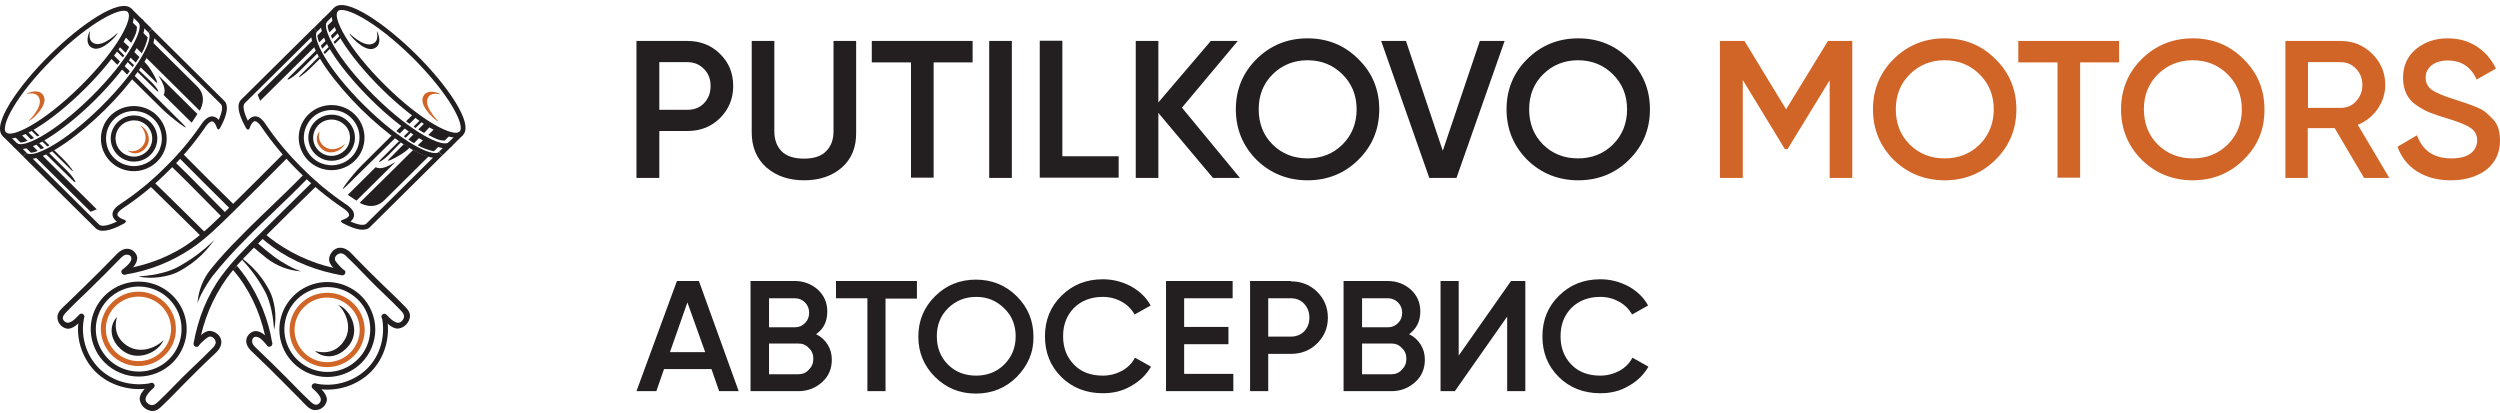 <svg width="224" height="37" viewBox="0 0 224 37" fill="none" xmlns="http://www.w3.org/2000/svg">
<path d="M64.435 35.048L63.748 33.068H59.497L58.809 35.048H57.027L60.653 25.178H62.622L66.186 35.048H64.435ZM60.028 31.552H63.185L61.591 27.096L60.028 31.552ZM73.124 29.943C73.562 30.16 73.906 30.469 74.156 30.871C74.406 31.273 74.531 31.707 74.531 32.233C74.531 33.037 74.25 33.718 73.656 34.244C73.062 34.77 72.374 35.048 71.53 35.048H67.248V25.178H71.218C72.03 25.178 72.718 25.457 73.281 25.952C73.843 26.478 74.125 27.127 74.125 27.901C74.125 28.798 73.812 29.448 73.124 29.943ZM71.218 26.725H68.905V29.324H71.218C71.593 29.324 71.874 29.201 72.124 28.953C72.374 28.705 72.499 28.396 72.499 28.025C72.499 27.653 72.374 27.344 72.124 27.096C71.874 26.849 71.593 26.725 71.218 26.725ZM71.53 33.532C71.905 33.532 72.218 33.408 72.468 33.13C72.749 32.852 72.874 32.542 72.874 32.14C72.874 31.769 72.749 31.428 72.468 31.181C72.218 30.902 71.905 30.779 71.53 30.779H68.905V33.532H71.53ZM82.157 25.209V26.756H79.344V35.048H77.719V26.725H74.906V25.178H82.157V25.209ZM91.097 33.78C90.097 34.77 88.878 35.265 87.44 35.265C86.002 35.265 84.783 34.77 83.783 33.78C82.783 32.79 82.282 31.583 82.282 30.16C82.282 28.736 82.783 27.53 83.783 26.54C84.783 25.549 86.002 25.054 87.44 25.054C88.878 25.054 90.097 25.549 91.097 26.54C92.097 27.53 92.597 28.736 92.597 30.16C92.628 31.552 92.097 32.759 91.097 33.78ZM84.939 32.666C85.627 33.347 86.471 33.656 87.471 33.656C88.471 33.656 89.315 33.316 89.972 32.666C90.659 31.985 91.003 31.15 91.003 30.129C91.003 29.108 90.659 28.272 89.972 27.622C89.284 26.942 88.471 26.601 87.471 26.601C86.471 26.601 85.627 26.942 84.939 27.622C84.252 28.303 83.939 29.139 83.939 30.129C83.939 31.119 84.252 31.985 84.939 32.666ZM98.817 35.234C97.317 35.234 96.067 34.739 95.098 33.78C94.097 32.79 93.629 31.583 93.629 30.129C93.629 28.674 94.129 27.468 95.098 26.509C96.098 25.518 97.317 25.023 98.817 25.023C99.724 25.023 100.536 25.24 101.318 25.642C102.099 26.075 102.693 26.632 103.099 27.375L101.662 28.179C101.38 27.684 101.005 27.313 100.505 27.035C100.005 26.756 99.442 26.601 98.817 26.601C97.754 26.601 96.879 26.942 96.223 27.592C95.567 28.272 95.254 29.108 95.254 30.129C95.254 31.15 95.567 31.985 96.223 32.666C96.879 33.347 97.754 33.656 98.817 33.656C99.442 33.656 100.005 33.501 100.536 33.223C101.036 32.944 101.443 32.542 101.693 32.047L103.131 32.852C102.724 33.563 102.13 34.151 101.349 34.584C100.568 35.048 99.724 35.234 98.817 35.234ZM106.1 33.501H110.507V35.048H104.475V25.178H110.445V26.725H106.1V29.293H110.069V30.84H106.1V33.501ZM115.664 25.209C116.602 25.209 117.384 25.518 118.009 26.137C118.634 26.756 118.978 27.53 118.978 28.458C118.978 29.355 118.665 30.129 118.009 30.779C117.384 31.397 116.602 31.707 115.664 31.707H113.633V35.048H112.007V25.178H115.664V25.209ZM115.664 30.16C116.133 30.16 116.54 30.005 116.852 29.696C117.165 29.355 117.321 28.953 117.321 28.458C117.321 27.963 117.165 27.561 116.852 27.22C116.54 26.88 116.133 26.725 115.664 26.725H113.633V30.16H115.664ZM126.26 29.943C126.698 30.16 127.042 30.469 127.292 30.871C127.542 31.273 127.667 31.707 127.667 32.233C127.667 33.037 127.386 33.718 126.792 34.244C126.198 34.77 125.51 35.048 124.666 35.048H120.384V25.178H124.354C125.166 25.178 125.854 25.457 126.417 25.952C126.979 26.478 127.261 27.127 127.261 27.901C127.261 28.798 126.917 29.448 126.26 29.943ZM124.354 26.725H122.041V29.324H124.354C124.729 29.324 125.01 29.201 125.26 28.953C125.51 28.705 125.635 28.396 125.635 28.025C125.635 27.653 125.51 27.344 125.26 27.096C125.01 26.849 124.698 26.725 124.354 26.725ZM124.666 33.532C125.041 33.532 125.354 33.408 125.604 33.13C125.885 32.852 126.01 32.542 126.01 32.14C126.01 31.769 125.885 31.428 125.604 31.181C125.354 30.902 125.041 30.779 124.666 30.779H122.041V33.532H124.666ZM135.043 35.048V28.365L130.355 35.048H129.073V25.178H130.699V31.861L135.387 25.178H136.669V35.048H135.043ZM143.389 35.234C141.889 35.234 140.638 34.739 139.669 33.78C138.669 32.79 138.2 31.583 138.2 30.129C138.2 28.674 138.7 27.468 139.669 26.509C140.67 25.518 141.889 25.023 143.389 25.023C144.295 25.023 145.108 25.24 145.889 25.642C146.671 26.075 147.265 26.632 147.671 27.375L146.233 28.179C145.952 27.684 145.577 27.313 145.077 27.035C144.577 26.756 144.014 26.601 143.389 26.601C142.326 26.601 141.451 26.942 140.795 27.592C140.138 28.272 139.826 29.108 139.826 30.129C139.826 31.15 140.138 31.985 140.795 32.666C141.451 33.347 142.326 33.656 143.389 33.656C144.014 33.656 144.577 33.501 145.108 33.223C145.608 32.944 146.014 32.542 146.264 32.047L147.702 32.852C147.296 33.563 146.702 34.151 145.921 34.584C145.139 35.048 144.295 35.234 143.389 35.234Z" fill="#231F20"/>
<path d="M61.598 3.67C62.762 3.67 63.732 4.054 64.508 4.823C65.306 5.591 65.694 6.551 65.694 7.704C65.694 8.835 65.306 9.795 64.508 10.585C63.732 11.353 62.762 11.738 61.598 11.738H59.075V15.942H57.027V3.67H61.598ZM61.598 9.838C62.202 9.838 62.697 9.646 63.086 9.241C63.474 8.835 63.668 8.323 63.668 7.704C63.668 7.085 63.474 6.573 63.086 6.189C62.697 5.783 62.202 5.57 61.598 5.57H59.075V9.838H61.598ZM75.439 15.003C74.555 15.771 73.434 16.155 72.054 16.155C70.674 16.155 69.553 15.771 68.669 15.003C67.785 14.213 67.354 13.167 67.354 11.866V3.67H69.381V11.759C69.381 12.506 69.596 13.103 70.028 13.552C70.48 14 71.149 14.213 72.033 14.213C72.916 14.213 73.585 14 74.016 13.552C74.469 13.103 74.684 12.506 74.684 11.759V3.67H76.711V11.866C76.733 13.189 76.301 14.235 75.439 15.003ZM87.146 3.67V5.591H83.653V15.921H81.626V5.591H78.112V3.67H87.146ZM88.633 3.67H90.66V15.942H88.633V3.67ZM95.187 14H100.232V15.921H93.161V3.649H95.187V14ZM111.098 15.942H108.683L103.789 10.116V15.942H101.763V3.67H103.789V9.176L108.489 3.67H110.904L105.902 9.646L111.098 15.942ZM121.705 14.32C120.476 15.536 118.946 16.155 117.156 16.155C115.367 16.155 113.836 15.536 112.586 14.32C111.357 13.082 110.732 11.567 110.732 9.795C110.732 8.024 111.357 6.509 112.586 5.292C113.836 4.054 115.367 3.436 117.156 3.436C118.946 3.436 120.476 4.054 121.705 5.292C122.956 6.509 123.581 8.024 123.581 9.795C123.581 11.588 122.956 13.082 121.705 14.32ZM114.03 12.954C114.871 13.786 115.927 14.192 117.156 14.192C118.385 14.192 119.441 13.786 120.282 12.954C121.123 12.122 121.554 11.055 121.554 9.795C121.554 8.536 121.123 7.49 120.282 6.658C119.441 5.826 118.407 5.399 117.156 5.399C115.927 5.399 114.871 5.826 114.03 6.658C113.189 7.49 112.78 8.536 112.78 9.795C112.78 11.055 113.189 12.122 114.03 12.954ZM128.065 15.942L123.753 3.67H125.974L129.273 13.509L132.593 3.67H134.813L130.501 15.942H128.065ZM145.959 14.32C144.731 15.536 143.2 16.155 141.41 16.155C139.621 16.155 138.09 15.536 136.84 14.32C135.611 13.082 134.986 11.567 134.986 9.795C134.986 8.024 135.611 6.509 136.84 5.292C138.09 4.054 139.621 3.436 141.41 3.436C143.2 3.436 144.731 4.054 145.959 5.292C147.21 6.509 147.835 8.024 147.835 9.795C147.835 11.588 147.21 13.082 145.959 14.32ZM138.263 12.954C139.104 13.786 140.16 14.192 141.389 14.192C142.618 14.192 143.674 13.786 144.515 12.954C145.356 12.122 145.787 11.055 145.787 9.795C145.787 8.536 145.356 7.49 144.515 6.658C143.674 5.826 142.639 5.399 141.389 5.399C140.16 5.399 139.104 5.826 138.263 6.658C137.422 7.49 137.012 8.536 137.012 9.795C137.012 11.055 137.422 12.122 138.263 12.954Z" fill="#231F20"/>
<path d="M165.963 3.67V15.942H163.937V7.192L160.164 13.36H159.926L156.154 7.17V15.942H154.105V3.67H156.305L160.034 9.795L163.786 3.67H165.963ZM178.791 14.32C177.562 15.536 176.031 16.155 174.242 16.155C172.452 16.155 170.922 15.536 169.671 14.32C168.442 13.082 167.817 11.567 167.817 9.795C167.817 8.024 168.442 6.509 169.671 5.292C170.922 4.054 172.452 3.436 174.242 3.436C176.031 3.436 177.562 4.054 178.791 5.292C180.041 6.509 180.667 8.024 180.667 9.795C180.667 11.588 180.041 13.082 178.791 14.32ZM171.116 12.954C171.957 13.786 173.013 14.192 174.242 14.192C175.471 14.192 176.527 13.786 177.368 12.954C178.209 12.122 178.64 11.055 178.64 9.795C178.64 8.536 178.209 7.49 177.368 6.658C176.527 5.826 175.492 5.399 174.242 5.399C172.991 5.399 171.957 5.826 171.116 6.658C170.275 7.49 169.865 8.536 169.865 9.795C169.865 11.055 170.275 12.122 171.116 12.954ZM189.872 3.67V5.591H186.38V15.921H184.353V5.591H180.839V3.67H189.872ZM201.018 14.32C199.79 15.536 198.259 16.155 196.469 16.155C194.68 16.155 193.149 15.536 191.899 14.32C190.67 13.082 190.045 11.567 190.045 9.795C190.045 8.024 190.67 6.509 191.899 5.292C193.149 4.054 194.68 3.436 196.469 3.436C198.259 3.436 199.79 4.054 201.018 5.292C202.269 6.509 202.894 8.024 202.894 9.795C202.916 11.588 202.29 13.082 201.018 14.32ZM193.343 12.954C194.184 13.786 195.241 14.192 196.469 14.192C197.698 14.192 198.755 13.786 199.596 12.954C200.436 12.122 200.868 11.055 200.868 9.795C200.868 8.536 200.436 7.49 199.596 6.658C198.755 5.826 197.72 5.399 196.469 5.399C195.241 5.399 194.184 5.826 193.343 6.658C192.503 7.49 192.093 8.536 192.093 9.795C192.093 11.055 192.503 12.122 193.343 12.954ZM211.82 15.942L209.189 11.481H206.775V15.942H204.77V3.67H209.728C210.828 3.67 211.777 4.054 212.553 4.823C213.329 5.591 213.717 6.509 213.717 7.619C213.717 8.408 213.48 9.112 213.027 9.774C212.574 10.414 211.992 10.884 211.259 11.183L214.083 15.942H211.82ZM206.796 5.57V9.667H209.728C210.267 9.667 210.742 9.475 211.108 9.07C211.475 8.664 211.669 8.195 211.669 7.619C211.669 7.042 211.475 6.551 211.108 6.167C210.72 5.762 210.267 5.57 209.728 5.57H206.796ZM219.581 16.155C218.395 16.155 217.382 15.878 216.541 15.344C215.722 14.811 215.14 14.064 214.816 13.146L216.563 12.122C217.059 13.509 218.093 14.192 219.646 14.192C220.422 14.192 220.982 14.042 221.37 13.744C221.759 13.445 221.953 13.039 221.953 12.57C221.953 12.058 221.737 11.695 221.327 11.439C220.918 11.161 220.185 10.884 219.128 10.564C218.546 10.393 218.05 10.222 217.684 10.073C217.317 9.923 216.929 9.71 216.52 9.433C216.11 9.155 215.808 8.814 215.614 8.408C215.42 8.003 215.312 7.512 215.312 6.978C215.312 5.89 215.7 5.036 216.476 4.396C217.253 3.756 218.201 3.436 219.301 3.436C220.292 3.436 221.155 3.67 221.909 4.161C222.642 4.631 223.225 5.292 223.634 6.146L221.909 7.128C221.392 5.975 220.53 5.42 219.301 5.42C218.719 5.42 218.244 5.57 217.878 5.847C217.533 6.125 217.339 6.487 217.339 6.957C217.339 7.405 217.511 7.768 217.878 8.045C218.244 8.301 218.891 8.579 219.84 8.878C220.314 9.027 220.659 9.155 220.875 9.219C221.09 9.283 221.414 9.411 221.802 9.561C222.211 9.731 222.513 9.881 222.707 10.052C222.901 10.222 223.117 10.414 223.354 10.67C223.591 10.905 223.764 11.204 223.85 11.503C223.936 11.802 224.001 12.164 224.001 12.57C224.001 13.68 223.591 14.555 222.772 15.216C221.931 15.835 220.875 16.155 219.581 16.155Z" fill="#D16527"/>
<path d="M34.161 7.927C31.364 5.158 28.94 1.679 29.947 0.682C30.954 -0.315 34.469 2.085 37.266 4.854C40.063 7.622 42.487 11.102 41.48 12.098C40.473 13.095 36.958 10.696 34.161 7.927ZM36.967 5.158C33.583 1.817 30.786 0.488 30.273 0.996C29.761 1.504 31.113 4.272 34.487 7.622C37.862 10.963 40.659 12.301 41.181 11.794C41.694 11.277 40.333 8.508 36.967 5.158Z" fill="#231F20"/>
<path d="M29.951 0.682L28.105 2.509L28.422 2.823L30.268 0.995L29.951 0.682Z" fill="#231F20"/>
<path d="M41.17 11.783L39.324 13.611L39.641 13.924L41.487 12.097L41.17 11.783Z" fill="#231F20"/>
<path d="M10.023 31.821C9.557 31.359 9.231 30.759 9.1 30.113C8.97 29.467 9.035 28.794 9.296 28.194C9.548 27.585 9.986 27.068 10.536 26.699C11.086 26.33 11.739 26.136 12.401 26.136C13.063 26.136 13.715 26.33 14.265 26.699C14.815 27.068 15.254 27.585 15.505 28.194C15.757 28.803 15.822 29.467 15.701 30.113C15.58 30.759 15.254 31.35 14.778 31.821C14.144 32.448 13.286 32.799 12.401 32.799C11.515 32.799 10.657 32.448 10.023 31.821ZM14.47 27.428C14.06 27.022 13.538 26.745 12.979 26.634C12.41 26.523 11.823 26.579 11.291 26.8C10.76 27.022 10.303 27.391 9.977 27.862C9.66 28.341 9.483 28.895 9.483 29.467C9.483 30.04 9.65 30.593 9.977 31.073C10.294 31.553 10.751 31.922 11.291 32.135C11.823 32.356 12.41 32.411 12.979 32.301C13.547 32.19 14.07 31.913 14.47 31.507C15.021 30.962 15.328 30.233 15.328 29.467C15.319 28.701 15.011 27.972 14.47 27.428Z" fill="#D16527"/>
<path d="M33.204 8.878C30.407 6.11 27.983 2.631 28.99 1.634L29.307 1.948C28.794 2.455 30.146 5.224 33.521 8.574C36.896 11.924 39.693 13.253 40.215 12.745L40.532 13.059C39.572 13.982 36.215 11.869 33.204 8.878Z" fill="#231F20"/>
<path d="M39.325 13.613C38.803 14.12 36.015 12.782 32.631 9.441C29.256 6.1 27.904 3.332 28.417 2.815L28.1 2.501L21.611 8.924C21.192 9.34 21.322 10.17 22.003 11.398C22.003 11.398 22.105 11.638 22.245 11.61C22.357 11.591 22.413 11.361 22.413 11.361C22.459 11.213 22.637 10.881 22.823 10.862C22.991 10.844 23.205 11.038 23.438 11.388C24.417 12.828 25.545 14.176 26.795 15.394C27.988 16.593 29.293 17.673 30.701 18.624C31.26 18.993 31.298 19.205 31.279 19.288C31.251 19.464 30.953 19.611 30.803 19.658C30.803 19.658 30.598 19.713 30.561 19.787C30.505 19.907 30.776 20.027 30.776 20.027C31.941 20.636 32.743 20.747 33.144 20.35L39.632 13.926L39.325 13.613ZM31.4 19.842C31.568 19.731 31.68 19.556 31.717 19.353C31.773 18.993 31.512 18.633 30.943 18.264C29.564 17.332 28.277 16.27 27.112 15.089C25.881 13.889 24.781 12.579 23.821 11.158C23.476 10.622 23.131 10.383 22.776 10.429C22.655 10.447 22.553 10.493 22.45 10.567C22.357 10.632 22.273 10.724 22.208 10.816C21.826 10.032 21.714 9.45 21.937 9.238L27.895 3.341C28.063 4.827 30.076 7.512 32.323 9.746C34.579 11.979 37.292 13.963 38.793 14.129L32.836 20.027C32.631 20.239 32.109 20.165 31.4 19.842Z" fill="#231F20"/>
<path d="M27.633 14.398C27.223 13.992 26.943 13.466 26.822 12.903C26.71 12.34 26.766 11.749 26.989 11.214C27.213 10.678 27.586 10.226 28.071 9.903C28.556 9.58 29.124 9.414 29.712 9.414C30.299 9.414 30.868 9.589 31.352 9.903C31.837 10.226 32.21 10.678 32.434 11.214C32.658 11.749 32.714 12.33 32.602 12.903C32.49 13.466 32.21 13.992 31.791 14.398C31.241 14.942 30.485 15.247 29.712 15.247C28.938 15.247 28.183 14.942 27.633 14.398ZM31.483 10.577C31.129 10.226 30.691 9.995 30.206 9.903C29.721 9.811 29.218 9.857 28.761 10.042C28.304 10.226 27.912 10.549 27.642 10.955C27.372 11.361 27.223 11.841 27.223 12.33C27.223 12.819 27.372 13.299 27.642 13.706C27.912 14.112 28.304 14.435 28.761 14.619C29.218 14.804 29.721 14.859 30.206 14.758C30.691 14.665 31.138 14.425 31.483 14.084C31.949 13.623 32.21 12.986 32.21 12.33C32.22 11.675 31.949 11.048 31.483 10.577Z" fill="#231F20"/>
<path d="M9.388 32.495C8.791 31.904 8.381 31.147 8.213 30.317C8.045 29.495 8.129 28.637 8.456 27.862C8.782 27.087 9.332 26.422 10.04 25.951C10.749 25.481 11.579 25.231 12.427 25.231C13.275 25.231 14.105 25.481 14.814 25.951C15.522 26.422 16.072 27.087 16.399 27.862C16.725 28.637 16.809 29.495 16.641 30.317C16.473 31.138 16.063 31.895 15.466 32.495C14.665 33.288 13.565 33.74 12.427 33.74C11.29 33.74 10.199 33.288 9.388 32.495ZM15.149 26.791C14.609 26.256 13.928 25.896 13.182 25.748C12.437 25.601 11.663 25.674 10.963 25.97C10.264 26.256 9.658 26.745 9.239 27.373C8.819 28 8.586 28.738 8.586 29.486C8.586 30.243 8.81 30.972 9.239 31.599C9.658 32.227 10.264 32.716 10.963 33.002C11.663 33.288 12.437 33.362 13.182 33.224C13.928 33.076 14.618 32.716 15.149 32.181C15.867 31.461 16.268 30.501 16.268 29.486C16.277 28.48 15.867 27.511 15.149 26.791Z" fill="#231F20"/>
<path d="M28.235 13.797C27.946 13.511 27.741 13.142 27.666 12.736C27.582 12.339 27.629 11.914 27.787 11.545C27.946 11.167 28.216 10.844 28.561 10.622C28.906 10.392 29.307 10.271 29.717 10.271C30.127 10.271 30.538 10.392 30.873 10.622C31.218 10.853 31.488 11.176 31.647 11.545C31.805 11.924 31.843 12.339 31.768 12.736C31.684 13.133 31.488 13.502 31.2 13.797C31.004 13.991 30.771 14.148 30.519 14.249C30.267 14.351 29.988 14.406 29.717 14.406C29.438 14.406 29.167 14.351 28.915 14.249C28.654 14.138 28.431 13.982 28.235 13.797ZM30.864 11.185C30.631 10.954 30.342 10.807 30.025 10.742C29.708 10.678 29.372 10.714 29.074 10.834C28.776 10.954 28.515 11.167 28.337 11.434C28.16 11.702 28.058 12.016 28.058 12.339C28.058 12.662 28.151 12.976 28.337 13.243C28.524 13.511 28.776 13.723 29.074 13.843C29.372 13.963 29.708 14 30.025 13.935C30.342 13.871 30.64 13.714 30.864 13.492C31.022 13.345 31.144 13.16 31.227 12.966C31.311 12.773 31.358 12.551 31.358 12.339C31.358 12.127 31.321 11.914 31.237 11.711C31.153 11.508 31.032 11.333 30.864 11.185Z" fill="#231F20"/>
<path d="M28.019 16.289C26.313 17.959 24.607 19.63 22.919 21.309C21.847 22.38 20.775 23.459 19.88 24.678C18.547 26.477 17.736 28.582 17.344 30.769C17.288 31.092 17.782 31.212 17.838 30.898C18.202 28.748 19.05 26.708 20.318 24.927C21.223 23.672 22.36 22.583 23.46 21.485C25.092 19.851 26.733 18.245 28.383 16.639C28.429 16.593 28.457 16.529 28.457 16.464C28.457 16.399 28.429 16.335 28.383 16.289C28.336 16.242 28.271 16.215 28.206 16.215C28.131 16.224 28.066 16.242 28.019 16.289Z" fill="#231F20"/>
<path d="M25.429 13.742C23.807 15.376 22.175 17 20.534 18.615C19.481 19.648 18.427 20.71 17.234 21.587C15.425 22.934 13.309 23.737 11.081 24.115C10.755 24.171 10.894 24.651 11.211 24.604C13.346 24.263 15.369 23.46 17.159 22.26C18.465 21.374 19.583 20.258 20.702 19.169C22.408 17.498 24.096 15.809 25.774 14.12C26.007 13.871 25.653 13.511 25.429 13.742Z" fill="#231F20"/>
<path d="M8.563 33.315C7.91 32.66 7.444 31.847 7.192 30.961C6.94 30.075 6.922 29.143 7.136 28.248L7.565 28.35C7.369 29.171 7.388 30.029 7.621 30.851C7.854 31.663 8.283 32.41 8.88 33.01C10.064 34.182 11.872 34.681 13.597 34.311L13.69 34.736C11.816 35.133 9.849 34.588 8.563 33.315Z" fill="#231F20"/>
<path d="M11.329 24.529C11.711 24.16 12.205 23.782 12.289 23.237C12.364 22.794 11.935 22.342 11.506 22.296C10.956 22.231 10.564 22.646 10.219 23.016C9.427 23.846 8.606 24.649 7.786 25.452C7.208 26.024 6.611 26.587 6.033 27.159C5.726 27.464 5.185 27.861 5.148 28.331C5.129 28.571 5.194 28.811 5.325 29.005C5.465 29.208 5.66 29.347 5.894 29.421C6.49 29.623 7.133 28.867 7.488 28.516C7.525 28.47 7.553 28.405 7.553 28.341C7.553 28.276 7.525 28.221 7.478 28.175C7.432 28.128 7.376 28.101 7.311 28.101C7.245 28.101 7.18 28.119 7.133 28.156C6.844 28.442 6.266 29.171 5.819 28.821C5.371 28.479 5.819 28.091 6.071 27.833C6.677 27.196 7.329 26.596 7.963 25.978C8.868 25.092 9.772 24.206 10.648 23.293C10.779 23.154 10.909 23.025 11.058 22.914C11.31 22.73 11.832 22.803 11.767 23.228C11.711 23.597 11.208 23.939 10.956 24.178C10.928 24.206 10.909 24.225 10.9 24.262C10.891 24.289 10.881 24.326 10.881 24.354C10.881 24.391 10.891 24.418 10.9 24.446C10.909 24.474 10.928 24.502 10.956 24.529C10.975 24.557 11.002 24.575 11.04 24.584C11.068 24.594 11.105 24.603 11.133 24.603C11.17 24.603 11.198 24.594 11.226 24.584C11.273 24.566 11.301 24.557 11.329 24.529Z" fill="#231F20"/>
<path d="M17.822 30.944C18.064 30.667 18.335 30.418 18.642 30.206C18.987 30.002 19.379 30.427 19.323 30.759C19.267 30.944 19.155 31.101 19.006 31.221C18.139 32.125 17.188 32.965 16.302 33.86C15.622 34.543 14.96 35.245 14.261 35.909C13.944 36.214 13.664 36.481 13.235 36.14C12.685 35.688 13.459 35.051 13.785 34.728C14.018 34.497 13.655 34.137 13.431 34.368C13.076 34.728 12.424 35.281 12.526 35.844C12.573 36.093 12.704 36.324 12.89 36.5C13.076 36.675 13.319 36.786 13.571 36.823C14.065 36.887 14.41 36.472 14.727 36.167C15.333 35.595 15.901 34.986 16.489 34.395C17.3 33.583 18.111 32.762 18.941 31.987C19.351 31.599 19.854 31.221 19.836 30.602C19.817 30.095 19.314 29.698 18.847 29.652C18.288 29.596 17.794 30.252 17.458 30.593C17.235 30.824 17.598 31.184 17.822 30.944Z" fill="#231F20"/>
<path d="M27.14 15.708C25.275 17.619 23.289 19.4 21.424 21.319C20.529 22.205 19.681 23.137 18.889 24.116C18.18 24.992 17.77 26.063 17.695 27.18C17.882 26.543 18.488 25.482 19.01 24.78C19.905 23.645 20.865 22.575 21.891 21.55C23.718 19.677 25.676 17.932 27.484 16.059C27.718 15.828 27.363 15.468 27.14 15.708Z" fill="#231F20"/>
<path d="M33.266 3.959C32.474 4.152 31.327 2.999 31.327 2.999C31.215 3.063 32.585 4.651 33.452 4.365C34.375 4.069 33.853 2.805 33.751 2.823C33.751 2.833 34.058 3.774 33.266 3.959Z" fill="#231F20"/>
<path d="M38.286 8.932C38.1 9.716 39.275 10.87 39.275 10.87C39.209 10.981 37.597 9.615 37.876 8.747C38.175 7.834 39.452 8.36 39.433 8.452C39.433 8.461 38.473 8.157 38.286 8.932Z" fill="#D16527"/>
<path d="M28.978 13.06C29.733 13.706 30.656 13.171 30.889 12.885C30.674 13.476 29.574 14.029 28.81 13.319C28.148 12.7 28.39 12.017 28.642 11.777C28.567 11.999 28.549 12.239 28.614 12.47C28.67 12.7 28.801 12.903 28.978 13.06Z" fill="#D16527"/>
<path d="M11.121 30.777C12.529 31.968 14.226 30.98 14.654 30.454C14.254 31.552 12.202 32.577 10.795 31.257C9.564 30.113 10.011 28.848 10.487 28.405C10.496 28.405 9.956 29.78 11.121 30.777Z" fill="#231F20"/>
<path d="M15.852 23.967C17.082 23.312 18.211 22.481 19.199 21.503C18.63 22.269 17.791 23.395 15.926 24.373C15.171 24.761 13.624 25.065 12.402 24.77C14.155 24.659 15.255 24.272 15.852 23.967Z" fill="#231F20"/>
<path d="M31.156 17.461L31.939 17.977L35.286 14.664C35.827 14.129 34.41 15.412 33.664 14.978L31.156 17.461Z" fill="#231F20"/>
<path d="M39.839 12.597L40.37 12.071C40.37 12.071 39.382 11.093 38.804 11.665L38.375 12.089C38.869 12.348 39.326 12.606 39.839 12.597Z" fill="#231F20"/>
<path d="M38.869 13.557L39.354 13.078C39.056 13.013 38.776 12.911 38.506 12.773C38.347 12.69 38.198 12.607 38.04 12.515C38.012 12.515 37.993 12.505 37.965 12.496L37.434 13.022C37.89 13.271 38.366 13.447 38.869 13.557Z" fill="#231F20"/>
<path d="M37.019 13.435L32.227 18.17C32.227 18.17 33.429 18.936 34.417 17.958L38.389 14.026C37.904 13.888 37.447 13.685 37.019 13.435Z" fill="#231F20"/>
<path d="M37.999 11.914C38.166 11.738 38.325 11.563 38.493 11.387C38.81 11.046 38.316 10.769 38.092 10.981C37.877 11.194 37.7 11.378 37.477 11.6C37.598 11.664 37.933 11.877 37.999 11.914Z" fill="#231F20"/>
<path d="M37.093 12.829C37.252 12.672 37.41 12.515 37.597 12.321C37.42 12.22 37.242 12.127 37.065 12.017L36.59 12.506C36.739 12.617 37.093 12.829 37.093 12.829Z" fill="#231F20"/>
<path d="M36.176 12.919L34.834 14.276C34.396 14.719 36.074 13.842 36.522 13.399L36.689 13.233C36.512 13.131 36.344 13.03 36.176 12.919Z" fill="#231F20"/>
<path d="M37.226 11.471C37.422 11.277 37.609 11.102 37.786 10.936C38.131 10.622 37.916 10.502 37.637 10.77L37.059 11.342C37.124 11.388 37.17 11.434 37.226 11.471Z" fill="#231F20"/>
<path d="M35.886 12.726C35.849 12.698 35.802 12.671 35.765 12.634L34.171 14.221C33.63 14.756 34.264 14.443 34.805 13.898C34.805 13.898 35.299 13.391 35.924 12.754C35.914 12.745 35.896 12.735 35.886 12.726Z" fill="#231F20"/>
<path d="M36.355 12.339C36.514 12.173 36.663 12.025 36.822 11.869L36.654 11.758L36.188 12.21C36.234 12.265 36.299 12.302 36.355 12.339Z" fill="#231F20"/>
<path d="M36.691 11.092L37.446 10.345L37.203 10.059C36.933 10.317 36.672 10.575 36.383 10.861C36.476 10.945 36.588 11.018 36.691 11.092Z" fill="#231F20"/>
<path d="M35.816 11.96L36.338 11.443C36.235 11.369 36.133 11.295 36.039 11.212L35.508 11.738C35.61 11.812 35.713 11.895 35.816 11.96Z" fill="#231F20"/>
<path d="M35.122 12.118C33.714 13.512 32.447 14.776 32.447 14.776C31.542 15.662 30.097 17.6 31.001 16.705L35.42 12.358C35.327 12.275 35.225 12.192 35.122 12.118Z" fill="#231F20"/>
<path d="M29.519 2.898L30.274 2.15L29.911 1.744C29.724 1.929 29.557 2.095 29.352 2.289C29.37 2.501 29.426 2.704 29.519 2.898Z" fill="#231F20"/>
<path d="M28.607 3.792L29.138 3.266C29.045 3.1 28.952 2.934 28.868 2.759L28.43 3.193C28.458 3.405 28.514 3.608 28.607 3.792Z" fill="#231F20"/>
<path d="M27.971 3.654L23.086 8.49L23.31 9.035C24.745 7.623 26.629 5.74 28.279 4.116C28.176 3.968 28.074 3.811 27.971 3.654Z" fill="#231F20"/>
<path d="M28.313 4.521L25.983 6.838C25.377 7.438 26.169 7.032 26.775 6.432L28.435 4.789C28.388 4.706 28.351 4.614 28.313 4.521Z" fill="#231F20"/>
<path d="M28.879 4.355L29.336 3.902L29.243 3.718L29.205 3.635L28.758 4.078C28.786 4.179 28.823 4.272 28.879 4.355Z" fill="#231F20"/>
<path d="M29.779 3.469L30.525 2.722L30.31 2.537L29.648 3.192C29.686 3.294 29.732 3.386 29.779 3.469Z" fill="#231F20"/>
<path d="M29.992 3.941C30.271 3.664 30.523 3.415 30.784 3.156L30.691 2.972L29.898 3.756C29.936 3.812 29.954 3.885 29.992 3.941Z" fill="#231F20"/>
<path d="M29.089 4.845L29.583 4.356C29.546 4.3 29.509 4.245 29.472 4.189L28.996 4.669C29.005 4.697 29.052 4.789 29.089 4.845Z" fill="#231F20"/>
<path d="M28.573 5.076L26.96 6.682C26.382 7.254 27.221 6.691 27.799 6.119L28.694 5.233C28.638 5.187 28.601 5.132 28.573 5.076Z" fill="#231F20"/>
<path d="M7.551 8.009C4.754 10.778 1.239 13.177 0.232 12.18C-0.775 11.184 1.649 7.704 4.446 4.936C7.243 2.167 10.758 -0.233 11.765 0.764C12.772 1.761 10.348 5.249 7.551 8.009ZM4.754 5.24C1.379 8.581 0.027 11.35 0.54 11.867C1.053 12.383 3.85 11.036 7.234 7.695C10.609 4.354 11.961 1.586 11.448 1.069C10.935 0.552 8.138 1.899 4.754 5.24Z" fill="#231F20"/>
<path d="M0.547 11.868L0.23 12.182L2.076 14.009L2.393 13.695L0.547 11.868Z" fill="#231F20"/>
<path d="M11.766 0.765L11.449 1.078L13.295 2.906L13.612 2.592L11.766 0.765Z" fill="#231F20"/>
<path d="M31.688 31.913C31.222 32.375 30.616 32.698 29.963 32.827C29.311 32.956 28.63 32.892 28.024 32.633C27.409 32.384 26.887 31.95 26.514 31.406C26.141 30.861 25.945 30.215 25.945 29.56C25.945 28.905 26.141 28.259 26.514 27.714C26.887 27.17 27.409 26.736 28.024 26.487C28.64 26.238 29.311 26.173 29.963 26.293C30.616 26.422 31.213 26.736 31.688 27.206C32.322 27.834 32.676 28.683 32.676 29.56C32.676 30.437 32.322 31.286 31.688 31.913ZM27.25 27.511C26.84 27.917 26.561 28.434 26.449 28.988C26.337 29.551 26.393 30.132 26.617 30.658C26.84 31.184 27.213 31.636 27.689 31.959C28.174 32.273 28.733 32.449 29.311 32.449C29.889 32.449 30.448 32.282 30.933 31.959C31.409 31.646 31.791 31.193 32.005 30.658C32.229 30.132 32.285 29.551 32.173 28.988C32.061 28.425 31.782 27.908 31.371 27.511C30.821 26.967 30.085 26.662 29.311 26.662C28.537 26.662 27.791 26.967 27.25 27.511Z" fill="#D16527"/>
<path d="M8.51 8.96C5.713 11.729 2.198 14.128 1.191 13.132L1.508 12.818C2.03 13.325 4.818 11.987 8.202 8.646C11.577 5.305 12.929 2.537 12.416 2.02L12.733 1.706C13.666 2.657 11.521 5.97 8.51 8.96Z" fill="#231F20"/>
<path d="M13.299 2.906C13.812 3.422 12.46 6.191 9.085 9.532C5.71 12.873 2.913 14.211 2.391 13.704L2.074 14.017L8.563 20.441C8.983 20.856 9.822 20.727 11.062 20.053C11.062 20.053 11.304 19.951 11.276 19.813C11.257 19.702 11.024 19.647 11.024 19.647C10.875 19.601 10.54 19.425 10.521 19.241C10.502 19.075 10.698 18.863 11.052 18.632C12.507 17.663 13.858 16.555 15.089 15.319C16.301 14.137 17.392 12.845 18.352 11.452C18.725 10.898 18.939 10.861 19.023 10.88C19.201 10.907 19.35 11.203 19.396 11.35C19.396 11.35 19.452 11.553 19.527 11.59C19.648 11.646 19.769 11.378 19.769 11.378C20.385 10.224 20.496 9.431 20.096 9.034L13.607 2.61L13.299 2.906ZM19.592 10.75C19.536 10.667 19.462 10.593 19.378 10.547C19.294 10.492 19.201 10.455 19.098 10.437C18.734 10.381 18.371 10.63 17.998 11.203C17.056 12.568 15.984 13.842 14.791 14.996C13.579 16.214 12.255 17.303 10.819 18.253C10.278 18.595 10.036 18.936 10.083 19.287C10.101 19.407 10.148 19.509 10.223 19.61C10.288 19.712 10.381 19.785 10.474 19.85C9.682 20.228 9.094 20.33 8.88 20.118L2.932 14.22C4.433 14.054 7.146 12.061 9.402 9.837C11.658 7.603 13.663 4.918 13.831 3.432L19.788 9.329C19.993 9.523 19.909 10.04 19.592 10.75Z" fill="#231F20"/>
<path d="M14.077 14.478C13.667 14.884 13.136 15.161 12.567 15.281C11.998 15.392 11.402 15.337 10.861 15.115C10.32 14.894 9.863 14.524 9.537 14.044C9.211 13.565 9.043 13.002 9.043 12.42C9.043 11.839 9.22 11.276 9.537 10.796C9.863 10.316 10.32 9.947 10.861 9.725C11.402 9.504 11.989 9.449 12.567 9.559C13.136 9.67 13.667 9.947 14.077 10.362C14.627 10.907 14.935 11.654 14.935 12.42C14.944 13.186 14.637 13.925 14.077 14.478ZM10.227 10.667C9.873 11.017 9.64 11.451 9.546 11.931C9.453 12.411 9.5 12.909 9.686 13.362C9.873 13.814 10.199 14.201 10.609 14.469C11.019 14.737 11.504 14.884 11.998 14.884C12.492 14.884 12.977 14.737 13.387 14.469C13.798 14.192 14.124 13.814 14.31 13.362C14.497 12.909 14.553 12.411 14.45 11.931C14.357 11.451 14.115 11.008 13.77 10.667C13.304 10.205 12.66 9.947 11.998 9.947C11.336 9.947 10.703 10.196 10.227 10.667Z" fill="#231F20"/>
<path d="M32.368 32.532C31.772 33.123 31.007 33.529 30.168 33.695C29.329 33.861 28.471 33.778 27.688 33.455C26.905 33.132 26.234 32.587 25.758 31.886C25.283 31.185 25.031 30.363 25.031 29.523C25.031 28.684 25.283 27.862 25.758 27.161C26.234 26.459 26.896 25.915 27.688 25.592C28.471 25.269 29.338 25.186 30.168 25.352C30.998 25.518 31.762 25.924 32.368 26.515C33.17 27.308 33.627 28.398 33.627 29.523C33.627 30.659 33.17 31.738 32.368 32.532ZM26.607 26.829C26.066 27.364 25.703 28.038 25.553 28.776C25.404 29.514 25.479 30.28 25.777 30.972C26.066 31.665 26.56 32.264 27.194 32.68C27.828 33.095 28.574 33.326 29.329 33.326C30.094 33.326 30.83 33.104 31.464 32.68C32.098 32.255 32.592 31.665 32.881 30.972C33.17 30.28 33.245 29.514 33.105 28.776C32.956 28.038 32.592 27.355 32.051 26.829C31.324 26.118 30.355 25.721 29.329 25.721C28.313 25.721 27.334 26.118 26.607 26.829Z" fill="#231F20"/>
<path d="M13.479 13.879C13.19 14.165 12.817 14.368 12.407 14.442C12.006 14.525 11.578 14.479 11.204 14.322C10.822 14.165 10.496 13.898 10.272 13.556C10.039 13.215 9.918 12.818 9.918 12.412C9.918 12.006 10.039 11.6 10.272 11.267C10.505 10.926 10.832 10.658 11.204 10.501C11.587 10.344 12.006 10.307 12.407 10.381C12.808 10.464 13.181 10.658 13.479 10.944C13.675 11.138 13.824 11.369 13.936 11.618C14.039 11.867 14.095 12.135 14.095 12.412C14.095 12.688 14.039 12.956 13.936 13.205C13.824 13.454 13.675 13.685 13.479 13.879ZM10.832 11.258C10.598 11.489 10.44 11.775 10.384 12.089C10.319 12.402 10.356 12.735 10.477 13.03C10.598 13.325 10.813 13.584 11.083 13.759C11.354 13.934 11.671 14.036 11.997 14.036C12.323 14.036 12.64 13.944 12.911 13.759C13.181 13.584 13.395 13.325 13.517 13.03C13.638 12.735 13.675 12.402 13.61 12.089C13.545 11.775 13.386 11.479 13.162 11.258C13.013 11.11 12.827 10.99 12.631 10.907C12.435 10.824 12.221 10.787 11.997 10.787C11.783 10.787 11.568 10.834 11.363 10.907C11.167 10.99 10.99 11.11 10.832 11.258Z" fill="#231F20"/>
<path d="M20.687 18.773L20.724 18.717C20.799 18.588 20.892 18.468 21.004 18.376C19.447 16.844 17.899 15.312 16.37 13.761C16.324 13.715 16.258 13.688 16.193 13.688C16.128 13.688 16.063 13.715 16.016 13.761C15.969 13.807 15.941 13.872 15.941 13.937C15.941 14.001 15.969 14.066 16.016 14.112C17.554 15.662 19.12 17.222 20.687 18.773Z" fill="#231F20"/>
<path d="M30.762 24.179C28.59 23.819 26.529 22.98 24.73 21.724C24.376 21.475 24.04 21.207 23.704 20.931C23.583 21.041 23.471 21.161 23.359 21.272C23.723 21.577 24.087 21.881 24.478 22.158C26.296 23.478 28.422 24.281 30.631 24.668C30.948 24.724 31.088 24.235 30.762 24.179Z" fill="#231F20"/>
<path d="M18.457 20.903C16.909 19.361 15.352 17.829 13.786 16.307C13.553 16.076 13.19 16.436 13.423 16.657C14.98 18.18 16.527 19.703 18.066 21.217C18.187 21.115 18.317 21.014 18.457 20.903Z" fill="#231F20"/>
<path d="M24.392 30.733C24.047 28.619 23.236 26.617 22.024 24.845C21.772 24.485 21.502 24.134 21.222 23.802L21.138 23.903C21.054 23.996 20.952 24.079 20.84 24.134C21.017 24.346 21.185 24.558 21.353 24.771C22.714 26.57 23.525 28.656 23.907 30.862C23.954 31.185 24.448 31.047 24.392 30.733Z" fill="#231F20"/>
<path d="M33.196 33.352C32.535 33.998 31.714 34.46 30.819 34.709C29.924 34.958 28.983 34.977 28.078 34.764L28.181 34.34C29.01 34.534 29.878 34.515 30.707 34.284C31.528 34.054 32.283 33.629 32.889 33.038C34.073 31.866 34.576 30.076 34.203 28.369L34.632 28.276C35.042 30.131 34.483 32.079 33.196 33.352Z" fill="#231F20"/>
<path d="M24.325 30.621C23.953 30.243 23.57 29.754 23.02 29.671C22.573 29.597 22.116 30.021 22.069 30.446C22.004 30.99 22.424 31.378 22.797 31.719C23.636 32.504 24.447 33.316 25.258 34.128C25.836 34.7 26.404 35.291 26.983 35.863C27.281 36.168 27.691 36.703 28.157 36.74C28.4 36.758 28.642 36.694 28.838 36.565C29.043 36.426 29.183 36.232 29.257 36.002C29.462 35.411 28.698 34.774 28.344 34.423C28.297 34.386 28.232 34.359 28.166 34.359C28.101 34.359 28.045 34.386 27.999 34.433C27.952 34.479 27.924 34.534 27.924 34.599C27.924 34.663 27.943 34.728 27.98 34.774C28.269 35.06 29.006 35.632 28.651 36.075C28.306 36.518 27.915 36.075 27.654 35.826C27.01 35.226 26.404 34.58 25.78 33.953C24.885 33.057 23.99 32.162 23.067 31.295C22.927 31.166 22.797 31.036 22.685 30.88C22.498 30.63 22.573 30.113 23.002 30.178C23.375 30.233 23.719 30.732 23.962 30.981C24.008 31.027 24.074 31.055 24.139 31.055C24.204 31.055 24.27 31.027 24.316 30.981C24.363 30.935 24.391 30.87 24.391 30.806C24.4 30.741 24.372 30.677 24.325 30.621Z" fill="#231F20"/>
<path d="M30.802 24.188C30.523 23.948 30.271 23.681 30.056 23.376C29.851 23.035 30.28 22.647 30.616 22.702C30.802 22.758 30.961 22.869 31.082 23.016C31.996 23.875 32.844 24.816 33.739 25.693C34.429 26.366 35.137 27.022 35.809 27.714C36.116 28.027 36.387 28.304 36.042 28.729C35.585 29.273 34.942 28.507 34.615 28.184C34.382 27.954 34.019 28.314 34.252 28.535C34.615 28.886 35.175 29.532 35.743 29.43C35.995 29.384 36.228 29.255 36.405 29.07C36.583 28.886 36.694 28.646 36.732 28.397C36.797 27.907 36.377 27.566 36.07 27.252C35.492 26.652 34.876 26.089 34.28 25.508C33.459 24.705 32.63 23.902 31.846 23.081C31.455 22.675 31.073 22.176 30.448 22.195C29.935 22.213 29.534 22.712 29.488 23.173C29.432 23.727 30.094 24.216 30.439 24.548C30.681 24.761 31.045 24.41 30.802 24.188Z" fill="#231F20"/>
<path d="M20.367 19.222C18.829 17.69 17.337 16.103 15.771 14.608C15.537 14.386 15.174 14.737 15.407 14.958C16.983 16.463 18.484 18.05 20.031 19.591C20.143 19.471 20.255 19.351 20.367 19.222Z" fill="#231F20"/>
<path d="M24.572 23.006C24.022 22.59 23.491 22.148 22.978 21.695C22.866 21.825 22.745 21.954 22.633 22.083C23.015 22.424 23.407 22.757 23.891 23.135C24.777 23.827 25.859 24.242 26.987 24.316C26.362 24.132 25.28 23.532 24.572 23.006Z" fill="#231F20"/>
<path d="M3.549 8.906C3.745 9.69 2.58 10.825 2.58 10.825C2.645 10.936 4.248 9.579 3.959 8.721C3.661 7.807 2.384 8.324 2.403 8.426C2.412 8.426 3.363 8.13 3.549 8.906Z" fill="#D16527"/>
<path d="M8.565 3.93C9.358 4.115 10.523 2.952 10.523 2.952C10.635 3.017 9.255 4.613 8.379 4.336C7.456 4.041 7.987 2.777 8.08 2.795C8.08 2.795 7.782 3.746 8.565 3.93Z" fill="#231F20"/>
<path d="M12.733 13.14C13.386 12.392 12.845 11.479 12.556 11.248C13.153 11.46 13.712 12.549 12.994 13.315C12.37 13.971 11.68 13.731 11.438 13.481C11.661 13.555 11.904 13.574 12.137 13.509C12.37 13.444 12.575 13.315 12.733 13.14Z" fill="#D16527"/>
<path d="M30.623 30.814C31.825 29.421 30.828 27.741 30.296 27.316C31.406 27.713 32.441 29.744 31.107 31.137C29.951 32.355 28.674 31.912 28.227 31.442C28.236 31.442 29.625 31.968 30.623 30.814Z" fill="#231F20"/>
<path d="M24.157 26.069C23.579 24.943 22.749 23.956 21.733 23.181L21.668 23.255C22.498 24.122 23.197 25.091 23.756 26.143C24.064 26.734 24.446 27.823 24.558 29.549C24.856 28.349 24.558 26.817 24.157 26.069Z" fill="#231F20"/>
<path d="M17.175 10.991L17.688 10.215L14.341 6.902C13.801 6.367 15.097 7.77 14.658 8.508L17.175 10.991Z" fill="#231F20"/>
<path d="M12.268 2.4L11.736 1.864C11.736 1.864 10.748 2.843 11.326 3.415L11.755 3.839C12.025 3.359 12.277 2.907 12.268 2.4Z" fill="#231F20"/>
<path d="M13.24 3.35L12.755 2.87C12.69 3.165 12.588 3.442 12.448 3.71C12.364 3.876 12.28 4.014 12.187 4.171C12.187 4.199 12.177 4.218 12.168 4.245L12.699 4.771C12.951 4.328 13.128 3.848 13.24 3.35Z" fill="#231F20"/>
<path d="M13.109 5.185L17.892 9.92C17.892 9.92 18.666 8.729 17.678 7.751L13.706 3.819C13.575 4.299 13.37 4.761 13.109 5.185Z" fill="#231F20"/>
<path d="M11.575 4.215C11.398 4.049 11.221 3.892 11.044 3.726C10.699 3.412 10.419 3.901 10.633 4.123C10.848 4.335 11.034 4.511 11.258 4.732C11.333 4.612 11.538 4.28 11.575 4.215Z" fill="#231F20"/>
<path d="M12.492 5.113C12.334 4.956 12.175 4.799 11.979 4.614C11.886 4.79 11.784 4.965 11.672 5.14L12.166 5.611C12.287 5.454 12.492 5.113 12.492 5.113Z" fill="#231F20"/>
<path d="M12.594 6.026L13.964 7.355C14.412 7.789 13.526 6.128 13.079 5.685L12.911 5.519C12.808 5.694 12.706 5.86 12.594 6.026Z" fill="#231F20"/>
<path d="M11.135 4.974C10.939 4.78 10.762 4.596 10.595 4.42C10.277 4.088 10.156 4.291 10.427 4.568C10.623 4.762 10.809 4.946 11.005 5.14C11.051 5.085 11.098 5.039 11.135 4.974Z" fill="#231F20"/>
<path d="M12.394 6.304C12.366 6.34 12.338 6.387 12.301 6.423C12.832 6.95 13.373 7.476 13.904 8.002C14.454 8.537 14.128 7.909 13.587 7.374C13.587 7.374 13.075 6.885 12.431 6.267C12.413 6.276 12.403 6.285 12.394 6.304Z" fill="#231F20"/>
<path d="M12.009 5.841C11.841 5.684 11.692 5.537 11.534 5.38C11.496 5.435 11.459 5.491 11.422 5.546L11.888 6.007C11.935 5.952 11.972 5.897 12.009 5.841Z" fill="#231F20"/>
<path d="M10.743 5.5L9.988 4.753L9.699 4.993L10.51 5.805C10.594 5.713 10.678 5.602 10.743 5.5Z" fill="#231F20"/>
<path d="M11.626 6.377L11.104 5.869C11.03 5.971 10.955 6.072 10.871 6.164L11.393 6.681C11.477 6.58 11.552 6.478 11.626 6.377Z" fill="#231F20"/>
<path d="M11.785 7.059C13.193 8.453 14.47 9.708 14.47 9.708C15.365 10.603 17.323 12.033 16.419 11.138L12.028 6.764C11.944 6.865 11.86 6.957 11.785 7.059Z" fill="#231F20"/>
<path d="M2.468 12.616L1.712 11.868L1.293 12.219C1.479 12.403 1.647 12.57 1.843 12.773C2.067 12.754 2.272 12.699 2.468 12.616Z" fill="#231F20"/>
<path d="M3.375 13.519L2.843 12.993C2.675 13.085 2.508 13.178 2.34 13.261L2.778 13.685C2.983 13.667 3.188 13.611 3.375 13.519Z" fill="#231F20"/>
<path d="M3.234 14.139L8.12 18.974L8.67 18.753C7.243 17.332 5.341 15.467 3.701 13.834C3.551 13.935 3.393 14.046 3.234 14.139Z" fill="#231F20"/>
<path d="M4.109 13.807L6.459 16.115C7.065 16.715 6.655 15.93 6.039 15.33L4.38 13.688C4.296 13.724 4.203 13.771 4.109 13.807Z" fill="#231F20"/>
<path d="M3.942 13.251L3.485 12.799L3.299 12.891L3.215 12.928L3.662 13.371C3.765 13.343 3.858 13.297 3.942 13.251Z" fill="#231F20"/>
<path d="M3.047 12.366C2.777 12.098 2.534 11.867 2.292 11.618L2.105 11.83L2.767 12.486C2.87 12.449 2.963 12.412 3.047 12.366Z" fill="#231F20"/>
<path d="M3.522 12.134L2.729 11.35L2.543 11.442L3.335 12.217C3.391 12.199 3.466 12.171 3.522 12.134Z" fill="#231F20"/>
<path d="M4.428 13.029L3.933 12.54C3.877 12.577 3.822 12.614 3.766 12.651L4.25 13.121C4.288 13.121 4.372 13.066 4.428 13.029Z" fill="#231F20"/>
<path d="M4.668 13.548L6.29 15.144C6.868 15.716 6.299 14.886 5.721 14.314L4.826 13.428C4.78 13.474 4.724 13.511 4.668 13.548Z" fill="#231F20"/>
</svg>
